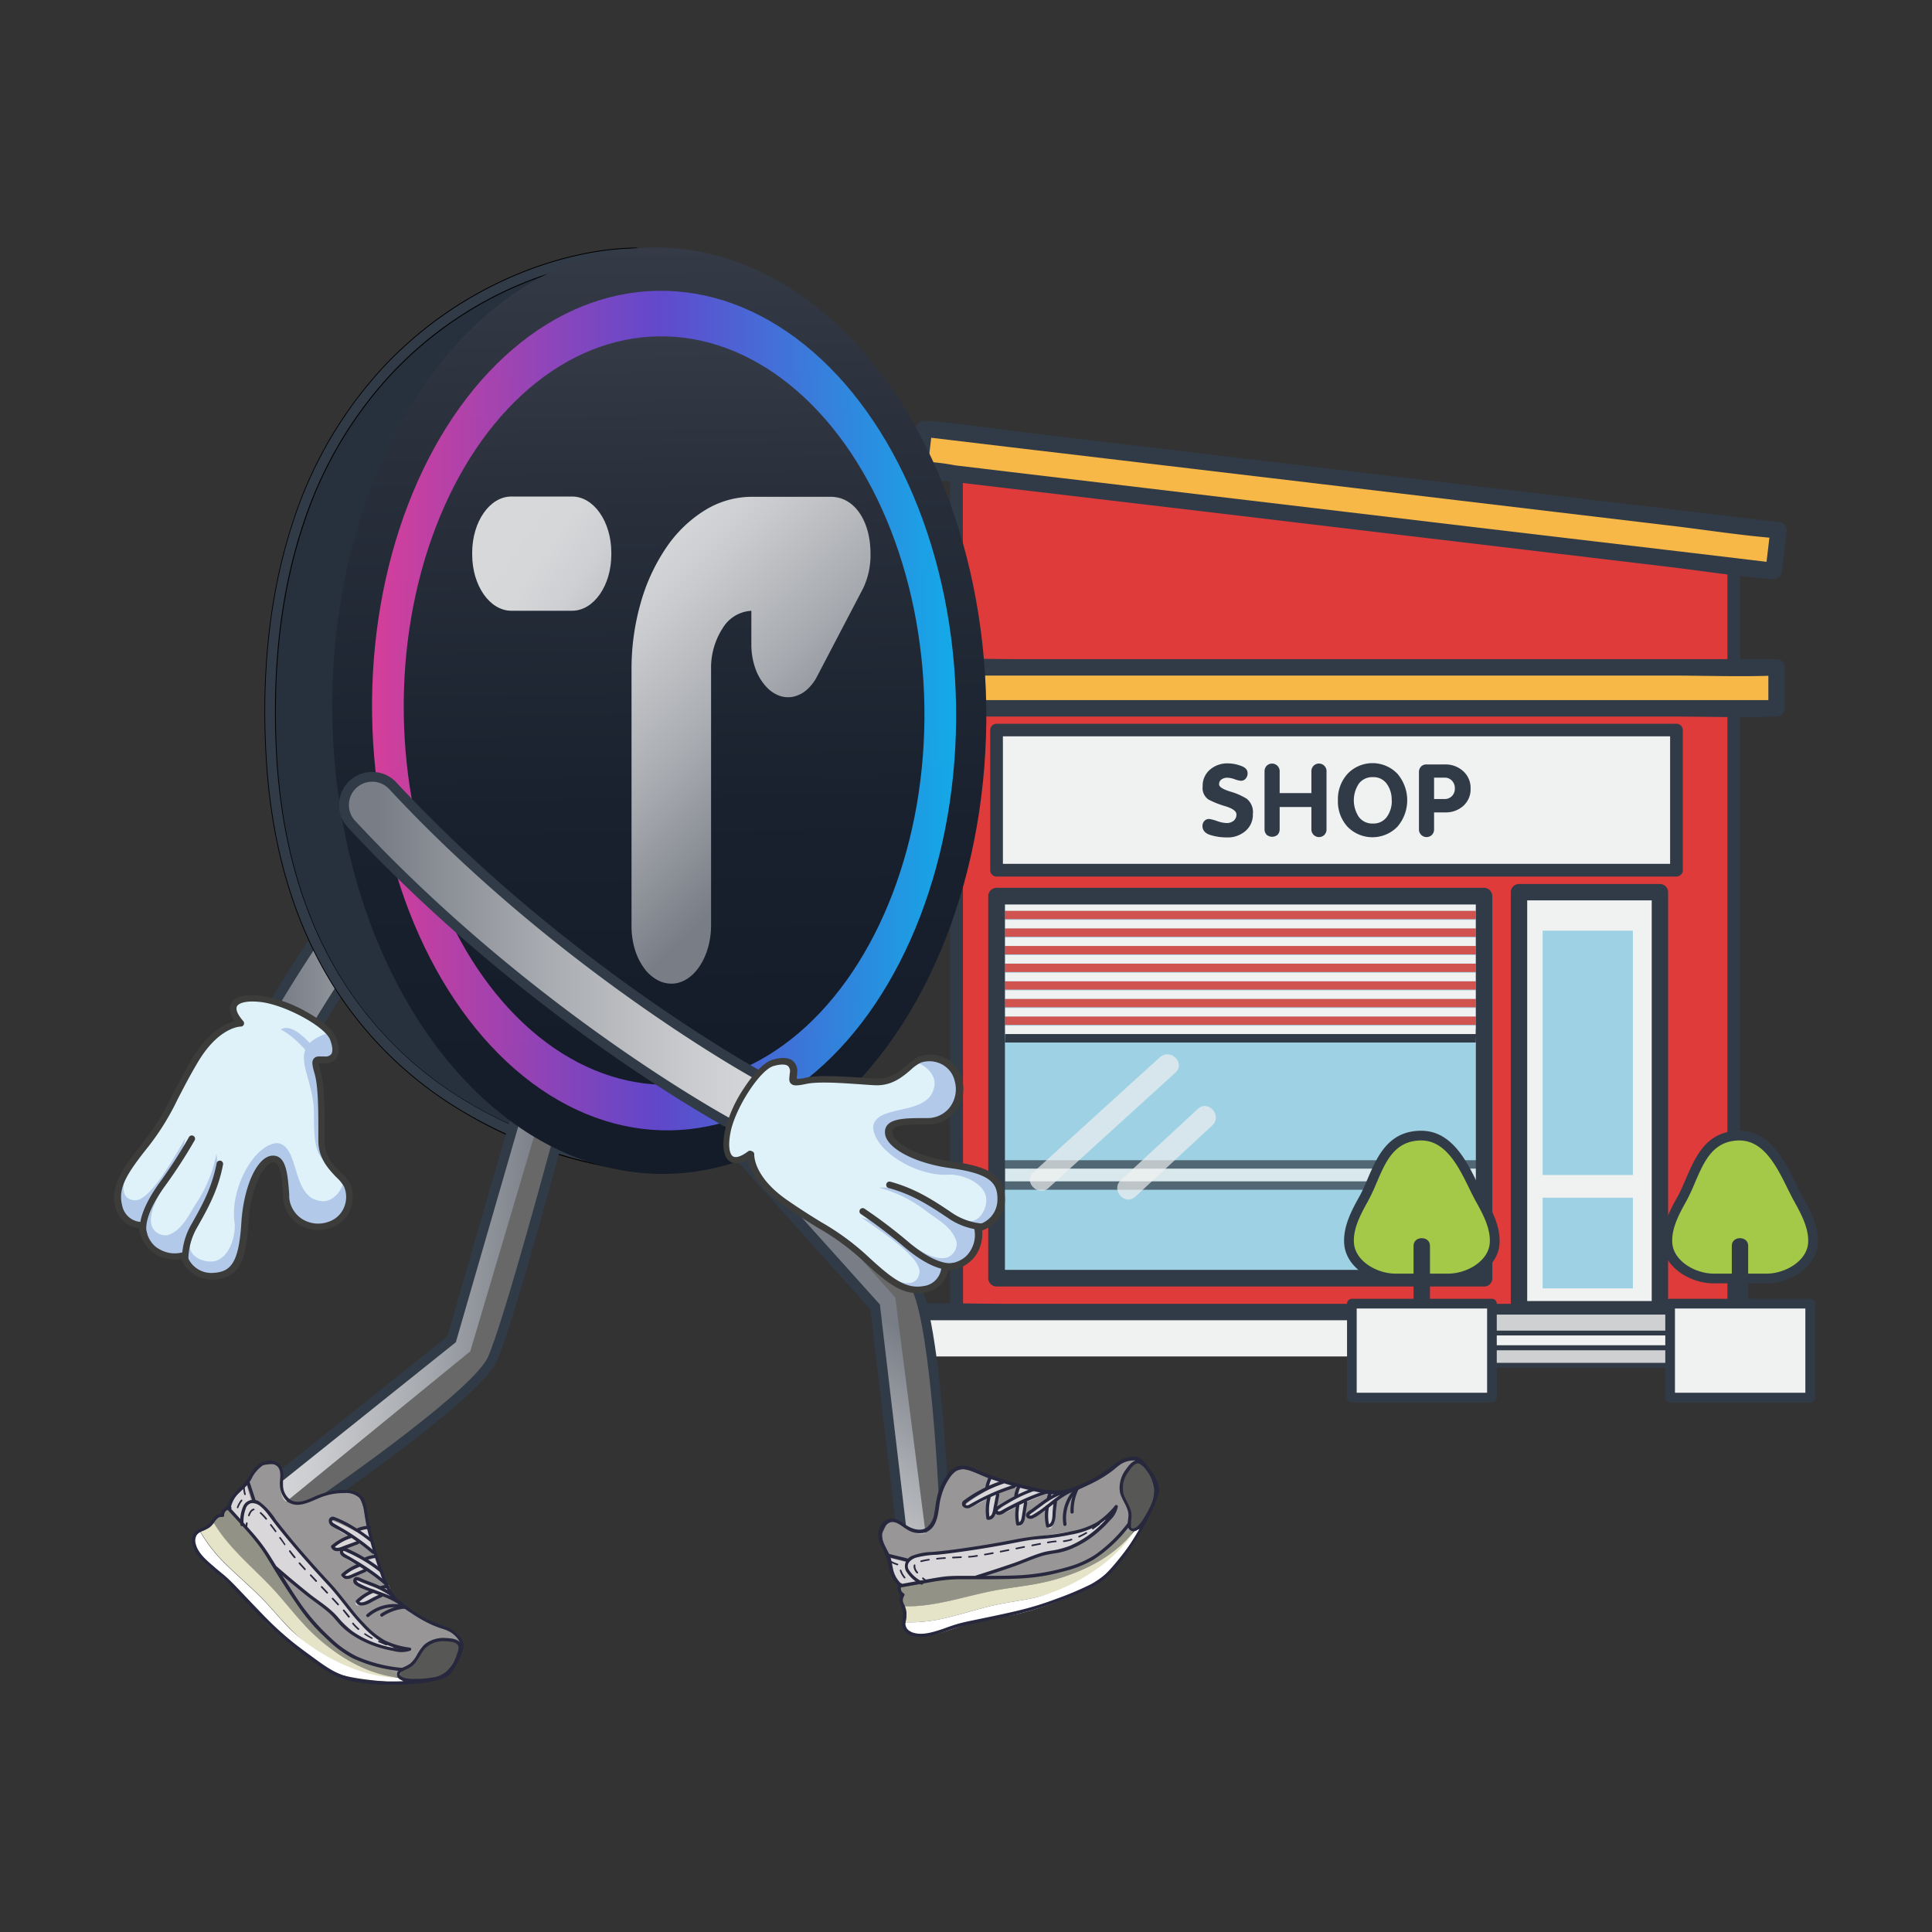 <svg id="Capa_2" data-name="Capa 2" xmlns="http://www.w3.org/2000/svg" xmlns:xlink="http://www.w3.org/1999/xlink" viewBox="0 0 400 400"><rect x="0" y="0" width="400" height="400" fill="#333333" stroke="none"/><defs><style>.cls-1{fill:#e03b3b;}.cls-2{fill:#313b47;}.cls-3{fill:#f0f1f1;}.cls-4{fill:#f7b848;}.cls-5{fill:#9ed1e3;}.cls-6{fill:#cfd0d2;}.cls-7{opacity:0.71;}.cls-8{fill:#d0534f;}.cls-9{opacity:0.68;}.cls-10{fill:#a4c949;}.cls-11{fill:url(#Degradado_sin_nombre_12);}.cls-12{fill:#dff2f9;}.cls-13{fill:#d1d6d0;}.cls-14{fill:#b2c9ea;}.cls-15{fill:#3c3c3b;}.cls-16{fill:#26313d;}.cls-17{fill:url(#Degradado_sin_nombre_12-2);}.cls-18{fill:#686868;}.cls-19{fill:#939286;}.cls-20{fill:#e5e4c8;}.cls-21{fill:#fff;}.cls-22{fill:#999698;}.cls-23{fill:#575756;}.cls-24{fill:#d9d7da;}.cls-25{fill:#27273d;}.cls-26{fill:url(#Degradado_sin_nombre_12-3);}.cls-27{fill:url(#Degradado_sin_nombre_49);}.cls-28{opacity:0.93;fill:url(#Nueva_muestra_de_degradado_2);}.cls-29{fill:url(#Degradado_sin_nombre_49-2);}.cls-30{fill:url(#Degradado_sin_nombre_12-4);}.cls-31{fill:url(#Degradado_sin_nombre_11);}.cls-32{fill:url(#Degradado_sin_nombre_12-5);}</style><linearGradient id="Degradado_sin_nombre_12" x1="53.39" y1="182.06" x2="114.97" y2="182.06" gradientUnits="userSpaceOnUse"><stop offset="0.08" stop-color="#797d86"/><stop offset="0.47" stop-color="#a8abb0"/><stop offset="0.82" stop-color="#cbcccf"/><stop offset="1" stop-color="#d8d9db"/></linearGradient><linearGradient id="Degradado_sin_nombre_12-2" x1="-713.51" y1="123.33" x2="-654.47" y2="123.33" gradientTransform="matrix(-1, -0.05, -0.05, 1, -591.98, 117.05)" xlink:href="#Degradado_sin_nombre_12"/><linearGradient id="Degradado_sin_nombre_12-3" x1="-2572.81" y1="2782.94" x2="-2513.77" y2="2782.94" gradientTransform="matrix(-0.57, 0.82, 0.82, 0.57, -3562.38, 792.68)" xlink:href="#Degradado_sin_nombre_12"/><linearGradient id="Degradado_sin_nombre_49" x1="707.99" y1="-1252.31" x2="707.99" y2="-542.95" gradientTransform="translate(-451.59 706.12) scale(0.83 0.87)" gradientUnits="userSpaceOnUse"><stop offset="0" stop-color="#fff"/><stop offset="0.14" stop-color="#c9cbce"/><stop offset="0.31" stop-color="#92969c"/><stop offset="0.47" stop-color="#656a73"/><stop offset="0.62" stop-color="#424853"/><stop offset="0.77" stop-color="#29303c"/><stop offset="0.9" stop-color="#19212e"/><stop offset="1" stop-color="#141c29"/></linearGradient><linearGradient id="Nueva_muestra_de_degradado_2" x1="77.02" y1="147.12" x2="197.96" y2="147.12" gradientTransform="translate(2.17 -2) rotate(0.84)" gradientUnits="userSpaceOnUse"><stop offset="0" stop-color="#e340a1"/><stop offset="0.49" stop-color="#664ad6"/><stop offset="0.99" stop-color="#14b2f5"/></linearGradient><linearGradient id="Degradado_sin_nombre_49-2" x1="736.83" y1="-1135.25" x2="736.83" y2="-562.12" gradientTransform="translate(-465.63 706.11) scale(0.82 0.87)" xlink:href="#Degradado_sin_nombre_49"/><linearGradient id="Degradado_sin_nombre_12-4" x1="173.1" y1="6794.97" x2="123.93" y2="6844.22" gradientTransform="matrix(1, 0, 0, -1, 0, 6965.74)" xlink:href="#Degradado_sin_nombre_12"/><linearGradient id="Degradado_sin_nombre_11" x1="140.22" y1="6831.08" x2="97.06" y2="6861.9" gradientTransform="matrix(1, 0, 0, -1, 0, 6965.74)" gradientUnits="userSpaceOnUse"><stop offset="0" stop-color="#797d86"/><stop offset="0.09" stop-color="#95999f"/><stop offset="0.2" stop-color="#aeb0b5"/><stop offset="0.32" stop-color="#c1c2c6"/><stop offset="0.47" stop-color="#cecfd2"/><stop offset="0.65" stop-color="#d6d7d9"/><stop offset="1" stop-color="#d8d9db"/></linearGradient><linearGradient id="Degradado_sin_nombre_12-5" x1="71.22" y1="197.19" x2="160.01" y2="197.19" xlink:href="#Degradado_sin_nombre_12"/></defs><title>i</title><polygon class="cls-1" points="358.96 271.99 198.04 271.99 198.04 93.47 358.96 110.31 358.96 271.99"/><path class="cls-2" d="M359,273.3H198a1.31,1.31,0,0,1-1.32-1.31V93.47a1.3,1.3,0,0,1,.44-1,1.33,1.33,0,0,1,1-.33L359.09,109a1.32,1.32,0,0,1,1.18,1.31V272A1.31,1.31,0,0,1,359,273.3Zm-159.61-2.62H357.64V111.49L199.35,94.93Z"/><rect class="cls-3" x="185.51" y="271.64" width="185.34" height="9.2"/><path class="cls-2" d="M187.53,280.84v-9.2l-1.7,1.7H363.62a52.72,52.72,0,0,0,7.22,0,1.82,1.82,0,0,1,.33,0l-1.7-1.7v9.2a1.7,1.7,0,0,0,3.4,0v-9.2a1.72,1.72,0,0,0-1.7-1.7H208.63c-7.47,0-15-.27-22.48,0h-.32a1.72,1.72,0,0,0-1.7,1.7v9.2a1.7,1.7,0,0,0,3.4,0Z"/><rect class="cls-4" x="275.05" y="14.41" width="8.48" height="178.15" transform="translate(143.52 368.58) rotate(-83.21)"/><path class="cls-2" d="M368.44,108.11,350.77,106l-42.24-5-51.08-6.07-44.14-5.26c-7.14-.85-14.3-2-21.47-2.55l-.3,0a1.72,1.72,0,0,0-1.89,1.49c-.33,2.8-.67,5.61-1,8.42a1.71,1.71,0,0,0,1.49,1.88L207.81,101l42.24,5,51.07,6.08,44.15,5.26c7.13.85,14.3,2,21.46,2.55l.31,0a1.71,1.71,0,0,0,1.88-1.49c.34-2.8.67-5.61,1-8.42a1.7,1.7,0,0,0-3.38-.4c-.33,2.81-.66,5.61-1,8.42l1.89-1.48-17.67-2.11-42.25-5-51.07-6.07-44.14-5.26-14.52-1.73a49.35,49.35,0,0,0-6.95-.82c-.1,0-.2,0-.3,0L192,97.37q.51-4.22,1-8.42l-1.88,1.48,17.67,2.11,42.24,5,51.07,6.08,44.15,5.26c7.14.85,14.3,2,21.47,2.55l.3,0A1.7,1.7,0,0,0,368.44,108.11Z"/><rect class="cls-3" x="314.49" y="184.71" width="29.18" height="86.36"/><path class="cls-2" d="M343.67,269.37H314.49l1.7,1.7V184.71l-1.7,1.7h29.18l-1.7-1.7v86.36a1.7,1.7,0,0,0,3.4,0V184.71a1.72,1.72,0,0,0-1.7-1.69H314.49a1.72,1.72,0,0,0-1.7,1.69v86.36a1.72,1.72,0,0,0,1.7,1.7h29.18A1.7,1.7,0,0,0,343.67,269.37Z"/><rect class="cls-5" x="319.39" y="247.97" width="18.68" height="18.78"/><rect class="cls-5" x="319.39" y="192.69" width="18.68" height="50.58"/><rect class="cls-4" x="189.46" y="138.17" width="178.36" height="8.48"/><path class="cls-2" d="M367.82,136.47H211.48c-7.22,0-14.5-.27-21.71,0h-.31a1.72,1.72,0,0,0-1.69,1.7v8.48a1.72,1.72,0,0,0,1.69,1.7H345.81c7.21,0,14.49.28,21.71,0h.3a1.72,1.72,0,0,0,1.7-1.7v-8.48a1.7,1.7,0,0,0-3.4,0v8.48l1.7-1.7H196.76a49.42,49.42,0,0,0-7,0,1.61,1.61,0,0,1-.31,0l1.7,1.7v-8.48l-1.7,1.7H345.81c7.21,0,14.49.28,21.71,0h.3A1.7,1.7,0,0,0,367.82,136.47Z"/><rect class="cls-6" x="306.91" y="271.64" width="44.34" height="4.34"/><path class="cls-2" d="M351.76,276.49H306.4v-5.36h45.36Zm-44.34-1h43.32v-3.32H307.42Z"/><rect class="cls-6" x="306.91" y="279.03" width="44.34" height="3.62"/><path class="cls-2" d="M351.76,283.16H306.4v-4.64h45.36Zm-44.34-1h43.32v-2.6H307.42Z"/><rect class="cls-5" x="206.33" y="185.53" width="100.95" height="79.1"/><g class="cls-7"><rect class="cls-3" x="207.2" y="241.08" width="99.38" height="4.38"/><path class="cls-2" d="M306.58,244.59H207.2l.86.87v-4.38l-.86.87h99.38l-.87-.87v4.38a.87.87,0,0,0,1.74,0v-4.38a.88.88,0,0,0-.87-.87H207.2a.88.88,0,0,0-.87.87v4.38a.88.88,0,0,0,.87.87h99.38A.87.87,0,0,0,306.58,244.59Z"/></g><rect class="cls-8" x="208.05" y="188.55" width="97.5" height="1.75"/><rect class="cls-8" x="208.05" y="192.2" width="97.5" height="1.75"/><rect class="cls-8" x="208.05" y="195.85" width="97.5" height="1.75"/><rect class="cls-8" x="208.05" y="199.5" width="97.5" height="1.75"/><rect class="cls-8" x="208.05" y="203.14" width="97.5" height="1.75"/><rect class="cls-8" x="208.05" y="206.79" width="97.5" height="1.75"/><rect class="cls-8" x="208.05" y="210.44" width="97.5" height="1.75"/><polygon class="cls-2" points="305.64 213.21 208.13 213.21 208.05 215.84 305.55 215.84 305.64 213.21"/><rect class="cls-3" x="208.05" y="186.8" width="97.5" height="1.75"/><rect class="cls-3" x="208.05" y="190.45" width="97.5" height="1.75"/><rect class="cls-3" x="208.05" y="194.1" width="97.5" height="1.75"/><rect class="cls-3" x="208.05" y="197.74" width="97.5" height="1.75"/><rect class="cls-3" x="208.05" y="201.39" width="97.5" height="1.75"/><rect class="cls-3" x="208.05" y="205.04" width="97.5" height="1.75"/><rect class="cls-3" x="208.05" y="208.69" width="97.5" height="1.75"/><rect class="cls-3" x="208.05" y="212.34" width="97.5" height="1.75"/><g class="cls-9"><path class="cls-3" d="M240.14,218.89l-26.22,23.83c-2.16,2,1.05,5.16,3.21,3.2l26.22-23.83c2.16-2-1-5.16-3.21-3.2Z"/></g><g class="cls-9"><path class="cls-3" d="M248.05,229.54l-16,14.8c-2.14,2,.83,5.41,3,3.42L251,233c2.13-2-.84-5.4-3-3.42Z"/></g><rect class="cls-3" x="206.33" y="151.14" width="140.77" height="29.02"/><path class="cls-2" d="M347.09,181.48H206.33a1.32,1.32,0,0,1-1.32-1.32v-29a1.31,1.31,0,0,1,1.32-1.31H347.09a1.31,1.31,0,0,1,1.32,1.31v29A1.32,1.32,0,0,1,347.09,181.48Zm-139.45-2.63H345.78v-26.4H207.64Z"/><path class="cls-2" d="M307.28,183.81H206.33a1.75,1.75,0,0,0-1.73,1.72v79.11a1.75,1.75,0,0,0,1.73,1.72H307.28a1.56,1.56,0,0,0,1.16-.46l.06-.06,0,0a1.58,1.58,0,0,0,.47-1.17V185.53A1.75,1.75,0,0,0,307.28,183.81Zm-34.22,79.1h-65V187.26h97.5v75.65Z"/><path class="cls-10" d="M372.28,248.13c-2.57-4.63-5.33-13.16-12.32-13-7.76.16-8.95,8.08-11.7,13-1.62,2.92-3.28,6-3.06,9.28.29,4.3,5.12,7.29,9.61,7.29h10.92c4.49,0,9.32-3,9.61-7.29C375.56,254.15,373.9,251.05,372.28,248.13Z"/><rect class="cls-3" x="345.76" y="269.9" width="29.01" height="19.44"/><path class="cls-2" d="M365.73,265.71H354.81c-4.86,0-10.29-3.31-10.62-8.23-.25-3.65,1.66-7.09,3.19-9.84.58-1.06,1.1-2.26,1.64-3.53,2-4.63,4.23-9.88,10.92-10h.2c6.32,0,9.43,6.33,11.7,11,.46.94.9,1.82,1.32,2.59,1.53,2.75,3.44,6.19,3.19,9.84C376,262.4,370.59,265.71,365.73,265.71Zm-5.6-29.59H360c-5.38.12-7.19,4.33-9.1,8.79a40,40,0,0,1-1.73,3.71c-1.48,2.66-3.15,5.67-2.94,8.72.25,3.74,4.74,6.35,8.6,6.35h10.92c3.86,0,8.35-2.61,8.6-6.35.21-3-1.47-6.06-2.94-8.72h0c-.45-.81-.89-1.71-1.37-2.67C367.87,241.57,365.19,236.12,360.13,236.12Z"/><path class="cls-2" d="M374.78,290.35h-29a1,1,0,0,1-1-1V269.9a1,1,0,0,1,1-1h29a1,1,0,0,1,1,1v19.44A1,1,0,0,1,374.78,290.35Zm-28-2h27V270.91h-27Z"/><path class="cls-2" d="M358.55,257.93v11.29c0,2.12,3.39,2.12,3.39,0V257.93c0-2.11-3.39-2.11-3.39,0Z"/><path class="cls-10" d="M306.39,248.13c-2.57-4.63-5.32-13.16-12.32-13-7.76.16-8.95,8.08-11.7,13-1.62,2.92-3.28,6-3.06,9.28.29,4.3,5.12,7.29,9.61,7.29h10.92c4.49,0,9.32-3,9.61-7.29C309.67,254.15,308,251.05,306.39,248.13Z"/><rect class="cls-3" x="279.87" y="269.9" width="29.01" height="19.44"/><path class="cls-2" d="M299.84,265.71H288.92c-4.86,0-10.29-3.31-10.62-8.23-.25-3.65,1.66-7.09,3.19-9.84.58-1.06,1.1-2.26,1.64-3.53,2-4.63,4.23-9.88,10.92-10,6.47-.12,9.61,6.27,11.91,11,.46.94.89,1.82,1.31,2.59,1.53,2.75,3.44,6.19,3.19,9.84C310.13,262.4,304.7,265.71,299.84,265.71Zm-5.6-29.59h-.15c-5.38.12-7.19,4.33-9.09,8.79a40,40,0,0,1-1.74,3.71c-1.47,2.66-3.15,5.67-2.94,8.72.25,3.74,4.74,6.35,8.6,6.35h10.92c3.87,0,8.35-2.61,8.6-6.35.21-3-1.46-6.06-2.94-8.72h0c-.45-.81-.89-1.71-1.36-2.67C302,241.57,299.31,236.12,294.24,236.12Z"/><path class="cls-2" d="M308.89,290.35h-29a1,1,0,0,1-1-1V269.9a1,1,0,0,1,1-1h29a1,1,0,0,1,1,1v19.44A1,1,0,0,1,308.89,290.35Zm-28-2h27V270.91h-27Z"/><path class="cls-2" d="M292.66,257.93v11.29c0,2.12,3.4,2.12,3.4,0V257.93c0-2.11-3.4-2.11-3.4,0Z"/><path class="cls-11" d="M56.32,219.66a5,5,0,0,0,6.42-2.19c.19-.34,18.81-34.85,50.67-64.86a5,5,0,1,0-6.82-7.24A292,292,0,0,0,54,212.79,5,5,0,0,0,56,219.52Z"/><path class="cls-2" d="M58.34,221.11a6,6,0,0,1-2.44-.52h0l-.36-.18a6,6,0,0,1-2.46-8.1c.78-1.47,19.53-36.32,52.81-67.68a6,6,0,1,1,8.21,8.71C82.43,183.19,63.82,217.61,63.64,218A6,6,0,0,1,58.34,221.11Zm-1.6-2.37A4,4,0,0,0,61.85,217c.18-.34,18.95-35.05,50.86-65.12a4,4,0,1,0-5.43-5.76c-33,31.13-51.64,65.7-52.41,67.16a3.9,3.9,0,0,0-.3,3,4,4,0,0,0,1.92,2.34l.25.12Z"/><path class="cls-12" d="M65,220.17c.13.87,1.16,3.88,1.27,5.25a74.74,74.74,0,0,1,.2,8.32c-.19,1.73-.15,5.06,1,6.8s3.51,3.16,4.18,4.37a5.4,5.4,0,0,1-.59,6.28,6.88,6.88,0,0,1-5.58,2.42c-1-.11-4.54-1.41-5.27-3.29s-.6-5-.82-6.31-.59-3.2-1.39-3.83-1.5-.92-1.93-.57a9.66,9.66,0,0,0-2.64,2.81A25.52,25.52,0,0,0,51,249.58c-.16,2.06-.67,8.24-1.5,10.18s-2.64,3.85-4.62,4.19-5.76-.51-6.85-4.09c-1.44.86-4.5,0-5.69-1.08s-3.15-3.3-3-5.15c-.51-.14-2.76-.25-3.76-1.79s-2.44-4.08.05-8.28,6.73-8.78,7.82-11,7-15,11.61-18.49,4.72-2.19,4.72-2.19a3.33,3.33,0,0,1-1.09-1.56c-.37-1.05-.6-2,0-2.68s3.43-2,9.76.36,11.68,7.72,11.3,9.57-2.88,1.7-3.53,1.68S64.93,219.75,65,220.17Z"/><path class="cls-13" d="M49.83,211.87a2.51,2.51,0,0,1-.24-.2C49.82,211.71,49.83,211.87,49.83,211.87Z"/><path class="cls-14" d="M25.68,243.56c.38-.64.8-1.29,1.24-1.94-1.9,3.37-2,6.67.93,6.89s7.37-7.34,10.51-12.83a19.44,19.44,0,0,1-2.6,6.92c-2,3.58-5.33,7.93-4.33,11.28a3.07,3.07,0,0,0,3.29,1.85c3.12-1,4.54-4.59,6.09-6.9a27.5,27.5,0,0,0,4-10,15.19,15.19,0,0,1-1,8c-1.23,2.94-3.29,5.83-4.42,10.73-.57,2.47,2.9,4.12,5.21,3.5,2.72-.73,4.15-4.7,4-7.66-1.17-7.08,4-16.55,8.83-16.74,4.73.58,2.79,11.34,9,12,2,.35,4.14-1.51,4.77-4.13a2.73,2.73,0,0,1,.3.42,5.4,5.4,0,0,1-.59,6.28,6.88,6.88,0,0,1-5.58,2.42c-1-.11-4.54-1.41-5.27-3.29s-.6-5-.82-6.31-.59-3.2-1.39-3.83-1.5-.92-1.93-.57a9.66,9.66,0,0,0-2.64,2.81A25.52,25.52,0,0,0,51,249.58c-.16,2.06-.67,8.24-1.5,10.18s-2.64,3.85-4.62,4.19-5.76-.51-6.85-4.09c-1.44.86-4.5,0-5.69-1.08s-3.15-3.3-3-5.15c-.51-.14-2.76-.25-3.76-1.79S23.19,247.76,25.68,243.56Z"/><path class="cls-14" d="M65,230.48c0-8.27-6.16-13.45,2.74-16.55,1.46,1.5,2.29,2.87,2.13,3.63-.38,1.85-2.88,1.7-3.53,1.68s-1.39.51-1.33.93c.13.87,1.16,3.88,1.27,5.25a74.74,74.74,0,0,1,.2,8.32c-.19,1.73-.15,5.06,1,6.8C65.06,239,65,235.09,65,230.48Z"/><path class="cls-14" d="M66.62,219.1s-5.29-7.95-8.51-5.94c3,1.42,6.69,5.69,6.88,7A1.44,1.44,0,0,1,66.62,219.1Z"/><path class="cls-15" d="M43.69,264.91a6.54,6.54,0,0,1-6.09-4.24,7.9,7.9,0,0,1-5.31-.94,7.37,7.37,0,0,1-3.5-5.45A5.58,5.58,0,0,1,23.91,250c-1.19-4.5,1.43-8.09,5.79-13.56a50.45,50.45,0,0,0,5.88-9.55c1.11-2.14,2.36-4.57,4.16-7.61,3.43-5.78,7-7.41,8.83-7.87-1-1.42-1.24-2.65-.73-3.64.74-1.42,2.88-2,6.18-1.62a27.47,27.47,0,0,1,9.3,3.27c1.6.88,5.43,3.16,6.28,5.46.68,1.86.71,3.27.06,4.19a2.73,2.73,0,0,1-2.42,1.07h-.61a4.39,4.39,0,0,0-.63,0,8.9,8.9,0,0,0,.41,1.85c.76,2.62.79,7.12.82,11.47,0,1,0,2,0,2.9,0,3.05,1.8,4.82,3.35,6.39a9.68,9.68,0,0,1,1.92,2.36,6.89,6.89,0,0,1,0,5.42,6.51,6.51,0,0,1-4.1,3.72,7.52,7.52,0,0,1-6.62-.79A7.13,7.13,0,0,1,58.61,248l0-.64c-.26-3.45-.51-6.7-2-6.7h-.08c-1.77.12-4.62,4.73-5.11,12.74-.46,7.34-1.77,11.36-7.38,11.55ZM38,259.18a.65.65,0,0,1,.31.08.69.69,0,0,1,.35.42,5.27,5.27,0,0,0,5.22,3.87c3.7-.13,5.55-1.7,6.08-10.28.47-7.64,3.27-13.79,6.37-14,2.94-.19,3.23,3.76,3.55,8l0,.63a5.84,5.84,0,0,0,2.61,4.44,6.21,6.21,0,0,0,5.45.64,5.24,5.24,0,0,0,3.29-3,5.55,5.55,0,0,0,0-4.31,8.6,8.6,0,0,0-1.66-2C68,242,66,239.92,65.91,236.34c0-.94,0-1.92,0-2.92,0-4.06-.06-8.67-.77-11.1-.5-1.74-.64-2.55-.2-3.11s1-.49,1.76-.48h.57a1.5,1.5,0,0,0,1.31-.48c.37-.53.29-1.57-.22-2.95-1-2.75-9.39-7.3-14.46-7.85-3-.34-4.49.24-4.83.89s.14,1.76,1.3,3.08a.69.69,0,0,1,.1.73.67.67,0,0,1-.61.39h0c-.13,0-4.57.08-8.9,7.38-1.79,3-3,5.42-4.12,7.54a52.61,52.61,0,0,1-6,9.77c-4.5,5.64-6.51,8.7-5.54,12.37A4.2,4.2,0,0,0,29.36,253a.7.7,0,0,1,.71.65s.21,3.51,2.86,4.94a6.25,6.25,0,0,0,4.87.69A.59.59,0,0,1,38,259.18Z"/><path class="cls-15" d="M29.83,256.13a.71.71,0,0,1-.62-.39c-.17-.35-1.49-3.62,4-11.12a100.61,100.61,0,0,0,5.87-9.12.68.68,0,1,1,1.18.66,105,105,0,0,1-6,9.26c-5,6.84-3.88,9.72-3.86,9.75a.66.66,0,0,1-.32.89A.59.59,0,0,1,29.83,256.13Z"/><path class="cls-15" d="M38.35,261.54a.68.68,0,0,1-.67-.63,14.34,14.34,0,0,1,2-7.52c2.16-3.84,4.2-7.46,5.18-12.6a.68.68,0,0,1,1.33.26c-1,5.35-3.21,9.24-5.33,13A13.41,13.41,0,0,0,39,260.81a.68.68,0,0,1-.63.73Z"/><path class="cls-16" d="M133,241.52S60,237.13,55.7,156.18C51.33,74.33,107.1,52.45,131.46,52.45Z"/><path d="M133.34,242.7A90.72,90.72,0,0,1,95.8,230.22,79.37,79.37,0,0,1,69.06,204.3C60.72,191.08,56,174.91,55,156.24c-1-18.2,1-34.64,5.8-48.84A85.8,85.8,0,0,1,79.65,75.58c17-17.95,38.78-24.31,52.27-24.31v2.36c-13,0-34.06,6.18-50.55,23.58a83.31,83.31,0,0,0-18.35,31c-4.72,13.92-6.63,30.05-5.68,48,1,18.26,5.59,34,13.72,46.91a77,77,0,0,0,26,25.16,90.11,90.11,0,0,0,36.46,12.15Z"/><path class="cls-2" d="M133.35,242.53a92.55,92.55,0,0,1-37.46-12.45A79.26,79.26,0,0,1,69.2,204.21c-8.33-13.2-13.05-29.34-14.05-48-1-18.18,1-34.59,5.79-48.78A85.89,85.89,0,0,1,79.77,75.69c17-17.9,38.7-24.25,52.15-24.25v2c-13,0-34.15,6.18-50.68,23.62a83.84,83.84,0,0,0-18.38,31c-4.73,13.94-6.64,30.1-5.69,48,1,18.29,5.61,34.11,13.75,47a77.25,77.25,0,0,0,26,25.22,90.31,90.31,0,0,0,36.54,12.17Z"/><path class="cls-17" d="M117.18,229.58s-12.54,45.31-14.73,49.66S95.69,289.82,85.55,297,60,315.5,60,315.5l-5.48-7.76L93.49,277.3l14.71-50.85Z"/><path class="cls-18" d="M112.55,228.64,97.37,279.77,57.9,312,60,315.5s20.58-14.56,28.22-20.81A126.85,126.85,0,0,0,102,281.34c.89-.86,15.21-51.76,15.21-51.76Z"/><path class="cls-2" d="M61.47,315.54l-1.13-1.69c12.86-8.65,37.92-26.66,40.7-32.92,3.27-7.37,13.24-44.4,14.92-50.7l-7.08-2.47-14.5,50.13L56.59,308.13l-1.26-1.58,37.28-29.84,14.92-51.57,10.88,3.79-.25.91c-.47,1.78-11.64,43.75-15.27,51.91C99.18,290.11,63,314.5,61.47,315.54Z"/><path class="cls-19" d="M62.91,336.32A52.86,52.86,0,0,0,77.2,347.15c5.33.44,6-.14,5.8-.19-1.1-.25.32-1.27.32-1.27l-5.24-13.53L47,312.33s-1,.09-1,1.65a1.93,1.93,0,0,0-1.9,1.13c3.18,5.47,8.4,9.56,12.72,14.25C58.91,331.62,60.81,334.06,62.91,336.32Z"/><path class="cls-20" d="M83,347.4c-8.77-.75-16-6.68-20.06-11.08-2.1-2.26-4-4.7-6.09-7-4.32-4.69-9.54-8.78-12.72-14.25a.71.71,0,0,0-.08.15,4.48,4.48,0,0,1-2.56,1.88,30.87,30.87,0,0,0,5.23,6.66c2.58,2.58,5.4,4.89,7.91,7.52,1.71,1.78,3.28,3.7,5,5.48a46.38,46.38,0,0,0,15.91,10.79C75.91,347.5,82.37,347.59,83,347.4Z"/><path class="cls-21" d="M59.58,336.8c-1.7-1.78-3.27-3.7-5-5.48-2.51-2.63-5.33-4.94-7.91-7.52a30.87,30.87,0,0,1-5.23-6.66,4,4,0,0,0-.56.23c-.24.2-2.08,1.49.55,4.93s7.19,5.62,11.41,11,13.35,11.89,17.33,13.29,13.59,1.8,13.59,1.8-1-.94-.81-1C73.6,347.4,64.05,341.46,59.58,336.8Z"/><path class="cls-22" d="M54.37,303.35a8.29,8.29,0,0,0-3.13,3.74c-.68,2.18-1.92,0-3.82,5.3,0,0,8.43,9.26,10.16,13.34s6.22,9.61,12.39,15.2a18.27,18.27,0,0,0,10.37,4.22s3,4,10.83,2.09c1.13-.28,3.08-2.85,3.08-2.85s1.94-3.45.43-6.1c-14.6-5.76-15.56-11.62-16.27-13.61s-2.89-12-3.3-13-.5-4.12-7.42-2.17-9.61,3.19-9.55-2.11C58.17,303.91,59.43,302.56,54.37,303.35Z"/><path class="cls-23" d="M91,339.48c-2.85.36-3,.66-4.1,3S83.67,345,83,346.3s.53,2,3.76,1.63,5.66.12,7.25-3.18S96.12,338.82,91,339.48Z"/><path class="cls-24" d="M51,307.32l1.18,3.88s1.85-.25,4.08,3.3S67,326.43,68.05,327.76s7.51,8.38,8.22,9.5,6,4,6,4-5.85,0-8.35-2.48a51.67,51.67,0,0,0-9.08-7.5c-3.8-3.11-8.09-6.54-8.09-6.54S55.25,320,47,312.33A13.08,13.08,0,0,1,51,307.32Z"/><path class="cls-24" d="M73.75,317.14s-5-2.71-5.49-2.28,2.06,2.33,3.66,3-2.33,1.46-2.86,1.84-.84,1.72,2.28.6,2.93-.84,2.93-.84l3.5,2.44-.8-2.71-1-2.68Z"/><path class="cls-24" d="M75.66,323.2s-4.66-2.52-5.19-2.09,1.9,2.24,3.42,2.82-2.27,1.49-2.79,1.89-.85,1.71,2.16.52,2.44-1.18,2.44-1.18l3.67,2.58-.69-2.65-.89-2.61Z"/><path class="cls-24" d="M78.36,328.89s-4.45-2.41-5-2,1.82,2.14,3.27,2.69c0,0-2.19,1.45-2.68,1.83s-.83,1.65,2.07.5S79,330.35,79,330.35l3.36,1.11-1-.76-.85-2.51Z"/><path class="cls-25" d="M47.77,312.21a5.76,5.76,0,0,1,1.76-3.14c.43-.43.9-.83,1.33-1.27A8.94,8.94,0,0,0,52,306.32a7.17,7.17,0,0,1,2.41-2.92,2.63,2.63,0,0,1,3,.18c1,1,.47,2.6.54,3.8a4.94,4.94,0,0,0,1.22,3.18c2.15,2.18,5.2.23,7.46-.63a12.82,12.82,0,0,1,4.63-.8,4.08,4.08,0,0,1,3.16,1,5.09,5.09,0,0,1,.92,2.56c.19,1.19.37,2.39.62,3.57a78.09,78.09,0,0,0,2.47,8.6c.76,2.29,1.64,4.74,3.35,6.52A19.36,19.36,0,0,0,85,333.88a30.6,30.6,0,0,0,3.87,2.27,20,20,0,0,0,2,.83c.59.22,1.22.36,1.79.64a5.13,5.13,0,0,1,2.61,2.52,1.09,1.09,0,0,1,.08.66c0,.14-.08.28-.11.42a.34.34,0,0,0,.65.18s.09-.28,0-.13l-.62-.26a9.79,9.79,0,0,1-2.94,5.13,7.75,7.75,0,0,1-3.8,1.46,34.86,34.86,0,0,1-4.56.45,53,53,0,0,1-8.82-.27,19.79,19.79,0,0,1-4.15-.94,16.1,16.1,0,0,1-3.26-1.65c-1.07-.68-2.09-1.43-3.11-2.18-1.18-.86-2.36-1.72-3.51-2.62a65.57,65.57,0,0,1-6.37-5.76c-2-2.06-4-4.18-6-6.27-.75-.77-1.49-1.52-2.31-2.21s-1.6-1.3-2.38-2c-1.41-1.21-3.16-2.71-3.56-4.62a2.3,2.3,0,0,1,.21-1.69,2.65,2.65,0,0,1,1.22-.86,8.84,8.84,0,0,0,1.38-.68,4.66,4.66,0,0,0,1.12-1.22c.35-.5.85-1.15,1.55-1,.2,0,.45-.08.43-.32a1.12,1.12,0,0,1,1.19-1.21c.43,0,.43-.67,0-.68a1.82,1.82,0,0,0-1.87,1.89l.43-.33a1.93,1.93,0,0,0-1.57.47,14.86,14.86,0,0,0-1.23,1.52c-.77.82-2,.92-2.83,1.65a2.84,2.84,0,0,0-.62,2.94,6.93,6.93,0,0,0,1.47,2.51,42.62,42.62,0,0,0,4.9,4.4c1,.82,1.79,1.74,2.66,2.64,1.06,1.1,2.11,2.21,3.17,3.32a92.66,92.66,0,0,0,6.67,6.48c2.24,1.9,4.63,3.63,7,5.33a19.28,19.28,0,0,0,7,3.39,41.76,41.76,0,0,0,9.34.7,43.16,43.16,0,0,0,4.68-.25,15.84,15.84,0,0,0,4.41-.93,6.84,6.84,0,0,0,2.88-2.42,10.84,10.84,0,0,0,1.44-2.76c.13-.4.25-.8.35-1.21s-.46-.62-.62-.26c0,.1-.06.19-.09.29l.65.18a2.3,2.3,0,0,0,.12-1.13,3.42,3.42,0,0,0-.71-1.41,6.8,6.8,0,0,0-3-2.11A25.65,25.65,0,0,1,88,335a37.07,37.07,0,0,1-3.9-2.52,10.85,10.85,0,0,1-2.87-2.78,18,18,0,0,1-1.69-3.55,77.2,77.2,0,0,1-2.62-8.5c-.34-1.41-.63-2.82-.83-4.26a9.86,9.86,0,0,0-.7-2.89c-1.15-2.37-4.35-2.18-6.54-1.82a18,18,0,0,0-4.28,1.43c-1.3.56-2.93,1.22-4.3.5a3.73,3.73,0,0,1-1.67-3.25c-.08-1.27.32-2.72-.45-3.86a2.83,2.83,0,0,0-2.82-1.08,4.34,4.34,0,0,0-2.87,1.87,22.55,22.55,0,0,1-2.33,3.3,11.57,11.57,0,0,0-2.42,2.71,5.55,5.55,0,0,0-.61,1.77c-.07.43.58.61.65.18Z"/><path class="cls-25" d="M87.74,340.63a10.41,10.41,0,0,0-1.35,1.88,6.88,6.88,0,0,1-1.46,1.92,8.6,8.6,0,0,1-1.37.74,3,3,0,0,0-1.23.92,1.24,1.24,0,0,0,.56,1.66,5.35,5.35,0,0,0,2.43.52,22.29,22.29,0,0,0,5-.4,6.52,6.52,0,0,0,2.23-.74,4.87,4.87,0,0,0,1.51-1.68,13.84,13.84,0,0,0,1.07-2.39,4.37,4.37,0,0,0,.4-2.48c-.35-1.26-2.12-1.4-3.19-1.44a6.14,6.14,0,0,0-4.62,1.49c-.31.3.17.78.48.48a5.25,5.25,0,0,1,3.85-1.3,8.69,8.69,0,0,1,1.45.13,1.92,1.92,0,0,1,1.29.63c.38.6-.08,1.64-.29,2.24a12.45,12.45,0,0,1-1,2.18,4.14,4.14,0,0,1-1.4,1.59,6.07,6.07,0,0,1-2,.63,21.86,21.86,0,0,1-4.26.39,7.3,7.3,0,0,1-2.28-.26c-.35-.12-1-.42-.72-.89s.91-.65,1.28-.84a5.65,5.65,0,0,0,1.28-.75c1.19-1,1.67-2.63,2.76-3.75C88.52,340.8,88,340.32,87.74,340.63Z"/><path class="cls-25" d="M46.94,312.39c2.88,3.2,6,6.27,8.26,9.95,2,3.32,4.08,6.67,6.31,9.87a42.53,42.53,0,0,0,3.52,4.5c.9,1,1.88,1.91,2.85,2.83a22.46,22.46,0,0,0,5.22,3.82A30,30,0,0,0,83.32,346c.43,0,.43-.63,0-.68A29.79,29.79,0,0,1,74,343a20.68,20.68,0,0,1-5.29-3.66,44.64,44.64,0,0,1-6.19-6.91c-1.09-1.53-2.1-3.12-3.11-4.71s-2.1-3.29-3.12-4.95a38.3,38.3,0,0,0-4-5.44c-1.62-1.83-3.27-3.64-4.91-5.46-.29-.32-.77.16-.48.48Z"/><path class="cls-25" d="M50.44,315.65a7.64,7.64,0,0,1,.48-3.42,1.55,1.55,0,0,1,1.07-1,2.43,2.43,0,0,1,2,.69,9.29,9.29,0,0,1,1.6,1.77c.55.73,1.1,1.45,1.66,2.17,1.12,1.43,2.27,2.83,3.45,4.22,2.35,2.78,4.79,5.49,7.27,8.17s4.37,5.59,6.84,8.17a19.46,19.46,0,0,0,4.42,3.72,16.58,16.58,0,0,0,5.55,1.66l-.08-.62a5.44,5.44,0,0,1-3.22,0,22.43,22.43,0,0,1-2.8-.69,20.16,20.16,0,0,1-5.43-2.56A14.19,14.19,0,0,1,71,336c-.68-.71-1.25-1.5-2-2.18-1.54-1.46-3.35-2.58-5-3.9q-3.36-2.7-6.62-5.53c-.33-.28-.81.2-.48.48,2,1.76,4.11,3.48,6.19,5.18,1.75,1.42,3.67,2.62,5.32,4.15.76.71,1.36,1.54,2.07,2.28a14.68,14.68,0,0,0,2.26,1.9,21.16,21.16,0,0,0,5.5,2.65,25,25,0,0,0,3.29.8,5.68,5.68,0,0,0,3.44-.09.34.34,0,0,0-.08-.62,16.16,16.16,0,0,1-5.26-1.53,17.43,17.43,0,0,1-4.2-3.46c-2.59-2.67-4.63-5.78-7.16-8.5s-5.09-5.59-7.53-8.49c-1.23-1.47-2.45-3-3.62-4.48A14,14,0,0,0,53.84,311a2.29,2.29,0,0,0-3.42.72,7.76,7.76,0,0,0-.66,3.93c0,.43.7.43.68,0Z"/><path class="cls-25" d="M52.87,310.44l-1.24-3.77c-.13-.41-.78-.23-.65.18l1.24,3.77c.13.41.79.23.65-.18Z"/><path class="cls-25" d="M77,318.69a31.08,31.08,0,0,0-3.73-2.6,23.08,23.08,0,0,0-4-2,.84.84,0,0,0-1.18.58,1.28,1.28,0,0,0,.7,1.35c.63.42,1.34.75,2,1.13s1.31.8,1.94,1.22a44.41,44.41,0,0,1,4.32,3.26c.33.29.81-.19.47-.47a45.13,45.13,0,0,0-6.39-4.59c-.57-.33-1.14-.64-1.72-1-.23-.13-.61-.32-.67-.61s.31-.27.56-.17a27.18,27.18,0,0,1,3.58,1.79,28.71,28.71,0,0,1,3.66,2.53c.33.27.81-.2.48-.48Z"/><path class="cls-25" d="M74.29,317a7.06,7.06,0,0,1,2.17-.45.34.34,0,0,0,.34-.34.36.36,0,0,0-.34-.34,7.87,7.87,0,0,0-2.35.48.35.35,0,0,0-.24.42.33.33,0,0,0,.42.23Z"/><path class="cls-25" d="M72.43,317.81A11.42,11.42,0,0,0,68.59,320a.35.35,0,0,0,0,.41,1.31,1.31,0,0,0,.94.72,2.64,2.64,0,0,0,1.44-.21l3.19-1.22c.4-.15.23-.81-.18-.65l-2.73,1c-.56.22-1.73.8-2.08,0l-.05.41a10.09,10.09,0,0,1,3.54-2c.41-.14.24-.79-.18-.66Z"/><path class="cls-25" d="M79.25,325.09a29,29,0,0,0-3.85-2.66c-.7-.42-1.42-.82-2.16-1.18l-1-.48a3.3,3.3,0,0,0-1-.35.87.87,0,0,0-.82,1.15c.18.66,1,.93,1.49,1.23,1.3.74,2.56,1.53,3.8,2.37a36.27,36.27,0,0,1,4,3c.32.28.8-.19.48-.48a46.34,46.34,0,0,0-6.33-4.52l-1.56-.92c-.2-.11-1.68-.83-1.18-1.14.17-.1.74.25.89.32.33.14.66.3,1,.46.63.32,1.25.66,1.86,1a27.92,27.92,0,0,1,3.89,2.67c.33.27.81-.2.48-.48Z"/><path class="cls-25" d="M75.85,323a6.32,6.32,0,0,1,1-.31,4.26,4.26,0,0,1,.49-.1l.11,0s0,0,0,0h.07l.25,0a.35.35,0,0,0,.34-.34.34.34,0,0,0-.34-.34,6.58,6.58,0,0,0-2.08.49.35.35,0,0,0-.23.41.34.34,0,0,0,.41.24Z"/><path class="cls-25" d="M74.17,323.77a10.35,10.35,0,0,0-3.42,2.07.33.33,0,0,0-.09.33,1.18,1.18,0,0,0,.84.72,2.23,2.23,0,0,0,1.32-.21l2.89-1.23a.33.33,0,0,0,.12-.46.35.35,0,0,0-.46-.12l-2.32,1a4,4,0,0,1-1.1.39c-.22,0-.54,0-.64-.25l-.08.33a9.45,9.45,0,0,1,3.12-1.9c.41-.15.23-.8-.18-.65Z"/><path class="cls-25" d="M81.57,330.11a17.72,17.72,0,0,0-4-2.22L75.26,327c-.5-.19-1.34-.75-1.85-.35a.93.93,0,0,0,.12,1.42,6.18,6.18,0,0,0,1.68.9c1.27.55,2.58,1,3.87,1.5a14.7,14.7,0,0,1,4,2.05c.34.28.82-.2.48-.48-1.78-1.45-4.11-2.15-6.23-2.95a18.56,18.56,0,0,1-3.13-1.37c-.17-.11-.66-.65-.17-.49.31.1.61.25.92.38l1.94.76a17.48,17.48,0,0,1,4.2,2.24c.34.27.82-.21.48-.48Z"/><path class="cls-25" d="M79,329.05a4.58,4.58,0,0,1,.66-.19h.06l.15,0h.41a.34.34,0,0,0,.34-.33.34.34,0,0,0-.34-.34,5.24,5.24,0,0,0-.79,0,5.12,5.12,0,0,0-.67.19.34.34,0,1,0,.18.65Z"/><path class="cls-25" d="M77.21,329.09a10.43,10.43,0,0,0-3.49,2.24.35.35,0,0,0,0,.41c.52,1.09,2,.59,2.78.21A25.85,25.85,0,0,1,79,330.68c.4-.14.23-.8-.18-.65a18.21,18.21,0,0,0-2.31,1.12c-.53.27-1.91,1.06-2.3.25l0,.41a9.59,9.59,0,0,1,3.19-2.07.34.34,0,0,0-.18-.65Z"/><path class="cls-25" d="M51,316.37h0a.17.17,0,0,1-.16-.17s0-.37.08-.86a.17.17,0,0,1,.19-.14.16.16,0,0,1,.15.19c-.06.47-.08.82-.08.82A.17.17,0,0,1,51,316.37Z"/><path class="cls-25" d="M80,340.65h-.06c-.53-.2-1-.42-1.54-.64a.16.16,0,0,1-.09-.22.17.17,0,0,1,.22-.08c.49.21,1,.42,1.53.62a.17.17,0,0,1,.1.22A.19.19,0,0,1,80,340.65Zm-3-1.36a.11.11,0,0,1-.08,0,16.1,16.1,0,0,1-1.44-.85.18.18,0,0,1-.05-.24.16.16,0,0,1,.23,0c.44.28.91.56,1.41.83a.16.16,0,0,1,.07.23A.15.15,0,0,1,77,339.29Zm-2.75-1.84a.15.15,0,0,1-.11,0,8.91,8.91,0,0,1-1.18-1.21.17.17,0,0,1,0-.24.17.17,0,0,1,.24,0,8.74,8.74,0,0,0,1.13,1.16.17.17,0,0,1,0,.24A.16.16,0,0,1,74.2,337.45Zm-2.07-2.57a.17.17,0,0,1-.13-.07c-.23-.31-.58-.73-1-1.27a.17.17,0,1,1,.25-.22c.49.55.83,1,1.07,1.29a.18.18,0,0,1,0,.24A.17.17,0,0,1,72.13,334.88ZM70,332.36a.18.18,0,0,1-.12-.05c-.35-.39-.73-.8-1.13-1.22a.17.17,0,1,1,.25-.23c.4.42.78.83,1.13,1.22a.17.17,0,0,1,0,.24A.16.16,0,0,1,70,332.36Zm-2.26-2.43a.18.18,0,0,1-.12-.05l-1.14-1.21a.17.17,0,1,1,.25-.23l1.14,1.21a.17.17,0,0,1,0,.24A.17.17,0,0,1,67.7,329.93Zm-2.27-2.42a.17.17,0,0,1-.13-.05l-1.13-1.21a.16.16,0,0,1,0-.24.17.17,0,0,1,.24,0l1.13,1.21a.17.17,0,0,1,0,.24A.15.15,0,0,1,65.43,327.51Zm-2.27-2.43A.15.15,0,0,1,63,325l-1.12-1.23a.17.17,0,0,1,.26-.23c.35.39.72.81,1.11,1.23a.17.17,0,0,1,0,.24A.16.16,0,0,1,63.16,325.08ZM61,322.6a.16.16,0,0,1-.13-.06c-.43-.51-.79-1-1-1.3a.17.17,0,1,1,.28-.2c.25.35.6.78,1,1.28a.17.17,0,0,1,0,.24A.15.15,0,0,1,61,322.6Zm-2-2.66a.15.15,0,0,1-.14-.07c-.31-.44-.62-.9-1-1.36a.18.18,0,0,1,0-.24.17.17,0,0,1,.24,0c.33.47.64.93.94,1.37a.16.16,0,0,1,0,.23Zm-1.91-2.71a.21.21,0,0,1-.14-.07c-.35-.49-.68-.93-1-1.33a.17.17,0,0,1,0-.24.16.16,0,0,1,.23,0c.31.4.64.85,1,1.34a.17.17,0,0,1,0,.23A.21.21,0,0,1,57.07,317.23Zm-2-2.63a.16.16,0,0,1-.13-.06,15.38,15.38,0,0,0-1.12-1.19.16.16,0,0,1,0-.24.16.16,0,0,1,.23,0,14.28,14.28,0,0,1,1.16,1.22.17.17,0,0,1,0,.24A.15.15,0,0,1,55,314.6Zm-3.56-.68h-.06a.17.17,0,0,1-.1-.22c.27-.79.65-1.25,1.12-1.35a.17.17,0,0,1,.2.13.16.16,0,0,1-.13.2c-.43.09-.71.67-.87,1.13A.18.18,0,0,1,51.48,313.92Z"/><path class="cls-25" d="M82.31,341.41h0s-.31-.08-.82-.24a.17.17,0,0,1,.1-.32c.5.16.8.23.8.23a.17.17,0,0,1,.12.21A.18.18,0,0,1,82.31,341.41Z"/><path class="cls-25" d="M49.21,312.27h-.05a.18.18,0,0,1-.11-.22,5.1,5.1,0,0,1,.84-1.52.17.17,0,0,1,.24,0,.16.16,0,0,1,0,.23,5,5,0,0,0-.78,1.42A.17.17,0,0,1,49.21,312.27Zm1.51-2.73a.17.17,0,0,1-.16-.11,7.3,7.3,0,0,1-.24-1.73.17.17,0,0,1,.16-.17.18.18,0,0,1,.18.16,7.35,7.35,0,0,0,.22,1.63.16.16,0,0,1-.1.21Z"/><path class="cls-25" d="M84.14,332.48a8.68,8.68,0,0,0-8.22,1.76c-.33.28.15.76.48.47A8,8,0,0,1,84,333.13c.41.13.59-.52.18-.65Z"/><path class="cls-25" d="M83.78,332.37a10.58,10.58,0,0,0-4.91,1.72c-.36.23,0,.82.34.58a10,10,0,0,1,4.57-1.62c.43,0,.44-.72,0-.68Z"/><path class="cls-26" d="M153.2,225.29S185,259.9,187.55,264.06s5.41,11.33,6.16,23.75,2.18,31.42,2.18,31.42l-9.48.55-5.24-49.14L145.8,231.26Z"/><path class="cls-18" d="M150,228.73l35.36,39.93,6.5,50.56h4.07s-1.46-25.17-2.72-35a126.72,126.72,0,0,0-4.09-18.69c-.26-1.21-35.88-40.29-35.88-40.29Z"/><path class="cls-2" d="M185.81,318.5l-5.61-47.43-35.87-39.93,9-7.23.64.69c1.27,1.34,31,33,36,40.41,5.13,7.57,6.7,51.18,6.76,53l-2,.07c-.54-15.49-2.57-46.29-6.42-52-4.52-6.67-30.68-34.72-35.13-39.48l-5.84,4.71,34.87,38.82,0,.32,5.64,47.74Z"/><path class="cls-19" d="M215.09,327.81a52.6,52.6,0,0,0,16.74-6.4c3.19-4.29,3.08-5.2,2.91-5-.79.81-.91-.94-.91-.94l-14.25-2.71-33.26,15.88s-.43.86.86,1.73a1.94,1.94,0,0,0-.05,2.22c6.33.19,12.56-2.08,18.83-3.27C209,328.72,212.06,328.4,215.09,327.81Z"/><path class="cls-20" d="M235.1,316.65c-5.28,7.05-14.12,10-20,11.16-3,.59-6.11.91-9.13,1.48-6.27,1.19-12.5,3.46-18.83,3.27,0,0,.05.09.08.14a4.45,4.45,0,0,1,.25,3.17,30.69,30.69,0,0,0,8.42-.92c3.55-.82,7-2,10.57-2.74,2.41-.5,4.87-.82,7.28-1.32a46.29,46.29,0,0,0,17.57-7.8C231.45,322.69,234.94,317.25,235.1,316.65Z"/><path class="cls-21" d="M213.73,330.89c-2.41.5-4.87.82-7.28,1.32-3.56.75-7,1.92-10.57,2.74a30.69,30.69,0,0,1-8.42.92,3.46,3.46,0,0,0-.1.6c0,.31.16,2.55,4.47,2.14s8.58-3.13,15.38-3.87,17.15-5,20.44-7.68,8.72-10.58,8.72-10.58-1.36.4-1.27.17C230.14,324.6,220.05,329.56,213.73,330.89Z"/><path class="cls-22" d="M182.59,317.62a8.26,8.26,0,0,0,1.51,4.63c1.49,1.73-1,1.64,2.48,6.05,0,0,12.32-2.26,16.7-1.57s11.44-.19,19.45-2.47a18.34,18.34,0,0,0,9.07-6.57s5-.4,7.5-8.08c.36-1.11-.79-4.13-.79-4.13s-1.91-3.47-4.95-3.59c-12.61,9.35-18.09,7.06-20.15,6.61s-11.76-3.92-12.81-4.09-3.76-1.76-5.77,5.14-2.37,9.84-6.84,7C185.07,314.68,184.59,312.9,182.59,317.62Z"/><path class="cls-23" d="M232.6,305.68c-1.2,2.62-1,2.87.37,5.07s.45,4,1.2,5.29,2,.62,3.38-2.32,3.09-4.74,1.14-7.84S234.77,301,232.6,305.68Z"/><path class="cls-24" d="M184.2,322.55l3.91,1s.77-1.7,5-1.71,15.78-2.77,17.47-3S221.62,317,223,317s6.57-3,6.57-3-3.1,5-6.52,5.77a52.6,52.6,0,0,0-11.17,3.74c-4.65,1.58-9.82,3.41-9.82,3.41s-4.82-1.18-15.69,1.74A13,13,0,0,1,184.2,322.55Z"/><path class="cls-24" d="M204.54,308.46s-4.92,2.77-4.84,3.46,3.07-.52,4.45-1.54,0,2.75,0,3.4,1,1.63,1.71-1.62.84-2.93.84-2.93l3.92-1.68-2.72-.76-2.81-.56Z"/><path class="cls-24" d="M210.69,310.05s-4.61,2.62-4.52,3.3,2.91-.43,4.2-1.41.07,2.72.13,3.36,1,1.63,1.59-1.56.28-2.69.28-2.69l4.13-1.75-2.6-.81-2.69-.62Z"/><path class="cls-24" d="M217,310.76s-4.4,2.51-4.32,3.17,2.79-.41,4-1.35c0,0,.08,2.62.14,3.24s1,1.57,1.51-1.5.2-3.28.2-3.28l2.72-2.27-1.2.5-2.58-.61Z"/><path class="cls-25" d="M186.61,327.9a5.75,5.75,0,0,1-1.73-3.12c-.13-.59-.22-1.2-.36-1.79a7.93,7.93,0,0,0-.68-1.75c-.56-1.12-1.31-2.31-1.21-3.61a2.68,2.68,0,0,1,1.67-2.44c1.33-.37,2.49.93,3.56,1.51a4.68,4.68,0,0,0,3.73.57c2.21-.79,2.57-3.3,2.86-5.32a14.24,14.24,0,0,1,1-3.85,11.94,11.94,0,0,1,1-1.86,5.61,5.61,0,0,1,1.42-1.61,3.31,3.31,0,0,1,3.12-.09c1.2.44,2.35,1,3.55,1.46a77.38,77.38,0,0,0,8.5,2.48c2.53.62,5.28,1.28,7.88.71a20.82,20.82,0,0,0,3.87-1.47,30.27,30.27,0,0,0,3.78-2c.59-.37,1.16-.77,1.72-1.19s1-.86,1.51-1.21a5,5,0,0,1,3.68-.89,1.67,1.67,0,0,1,.81.58c.31.31.75-.15.47-.48,0,0-.18-.23-.09-.09l-.53.41a9.44,9.44,0,0,1,2.82,5.43,8.59,8.59,0,0,1-.94,4.09,38.36,38.36,0,0,1-1.87,3.74,57,57,0,0,1-4.52,6.88,18.16,18.16,0,0,1-5.75,5,66.89,66.89,0,0,1-7.31,3.08,64.53,64.53,0,0,1-8.27,2.5c-2.89.68-5.8,1.26-8.7,1.87-1.16.24-2.33.47-3.46.81s-2,.66-2.93,1c-1.82.59-4,1.34-5.92.84a3.11,3.11,0,0,1-1.3-.67,1.88,1.88,0,0,1-.51-1.68,15.48,15.48,0,0,0,.2-1.8,5,5,0,0,0-.51-1.8,1.66,1.66,0,0,1,0-1.72.35.35,0,0,0-.07-.54,1.13,1.13,0,0,1-.38-1.65c.24-.36-.34-.7-.58-.34a1.81,1.81,0,0,0,.62,2.58l-.06-.53a1.84,1.84,0,0,0-.43,1.51,12.86,12.86,0,0,0,.64,1.9c.34,1.23-.45,2.51,0,3.73a3.19,3.19,0,0,0,2.4,1.72,7.93,7.93,0,0,0,3-.09c2.17-.4,4.21-1.28,6.33-1.89,1.32-.38,2.69-.62,4-.9l4.6-1a78.81,78.81,0,0,0,9.09-2.37c2.72-.93,5.43-2,8.07-3.16a20.38,20.38,0,0,0,3.35-1.8,16.86,16.86,0,0,0,3-2.67,45.32,45.32,0,0,0,5-7.05,44.08,44.08,0,0,0,2.13-3.87,16.48,16.48,0,0,0,1.55-4.11,6.81,6.81,0,0,0-.51-4,11.13,11.13,0,0,0-1.62-2.71c-.25-.3-.52-.59-.79-.88s-.76.09-.53.41c.06.08.13.15.2.23l.47-.48a2.23,2.23,0,0,0-.78-.65,3.24,3.24,0,0,0-1.51-.2,6.75,6.75,0,0,0-3.61,1.5,27.93,27.93,0,0,1-7.76,4.52,11.34,11.34,0,0,1-4,1,18.71,18.71,0,0,1-4.28-.53,76.68,76.68,0,0,1-8.71-2.36c-1.38-.47-2.72-1-4.06-1.6a6,6,0,0,0-3.19-.69,4.48,4.48,0,0,0-2.87,2.24,12.93,12.93,0,0,0-1.81,4c-.31,1.18-.39,2.4-.64,3.6a4.53,4.53,0,0,1-1.47,2.91c-1.22.88-2.79.46-4-.22s-2.19-1.75-3.61-1.58a2.88,2.88,0,0,0-2.23,1.91,4.38,4.38,0,0,0,.13,3.37,20.81,20.81,0,0,1,1.57,3.75,11.45,11.45,0,0,0,1,3.44,5.81,5.81,0,0,0,1.18,1.43c.32.29.8-.18.48-.47Z"/><path class="cls-25" d="M231.88,309c.38,1.51,1.54,2.8,1.74,4.36.12,1-.4,2.07,0,3a1.2,1.2,0,0,0,1.66.53,4.8,4.8,0,0,0,1.7-1.68,22.07,22.07,0,0,0,2.4-4.56,7.63,7.63,0,0,0,.56-2,4.49,4.49,0,0,0-.56-2.37,13,13,0,0,0-1.42-2.16,5.74,5.74,0,0,0-1.68-1.65c-1.36-.67-2.51.81-3.19,1.79a6.15,6.15,0,0,0-1.2,4.76c.09.42.74.24.65-.18a5.39,5.39,0,0,1,1-4c.45-.68,1.42-2.22,2.42-1.77a5,5,0,0,1,1.54,1.53,12.78,12.78,0,0,1,1.28,2,3.61,3.61,0,0,1,.47,2.31,7.52,7.52,0,0,1-.52,1.67,22.41,22.41,0,0,1-2,3.87,6.25,6.25,0,0,1-1.43,1.72c-.31.23-.9.47-1.08,0a4.14,4.14,0,0,1,0-1.53,5.5,5.5,0,0,0,0-1.46c-.29-1.53-1.35-2.76-1.72-4.26C232.43,308.43,231.77,308.61,231.88,309Z"/><path class="cls-25" d="M186.34,328.7l6.15-1.09a36.37,36.37,0,0,1,6.16-.65c4,0,8,.06,12-.12a44.94,44.94,0,0,0,5.89-.64c1.31-.24,2.61-.58,3.9-.92a22.57,22.57,0,0,0,6-2.4,29.61,29.61,0,0,0,7.61-7.2c.27-.34-.21-.82-.48-.48a30.52,30.52,0,0,1-6.8,6.67,20.64,20.64,0,0,1-5.92,2.61,44.35,44.35,0,0,1-9.28,1.63c-2,.12-4,.14-5.93.15s-4,0-6,0c-1.12,0-2.24,0-3.35.08s-2.24.28-3.35.47l-6.79,1.21c-.42.08-.24.73.18.65Z"/><path class="cls-25" d="M190.93,327.45a7,7,0,0,1-2.77-2.44c-.67-1.18.33-2.11,1.41-2.49a19.29,19.29,0,0,1,4.48-.63q2.76-.28,5.5-.69,5.56-.79,11.07-1.88c.92-.18,1.83-.35,2.76-.48s1.89-.18,2.84-.27a48.14,48.14,0,0,0,5.47-.83,18,18,0,0,0,5.56-1.92,17.11,17.11,0,0,0,4-3.66l-.57-.23a5.24,5.24,0,0,1-1.61,2.57,24.59,24.59,0,0,1-2.12,2.09,20.57,20.57,0,0,1-5.23,3.36,14.45,14.45,0,0,1-2.8.88c-1,.2-2,.28-3,.57-2.09.59-4.05,1.54-6.09,2.24-2.57.88-5.16,1.73-7.75,2.54a.34.34,0,0,0,.18.65q3.62-1.12,7.2-2.35c2.18-.74,4.28-1.74,6.49-2.39a29.62,29.62,0,0,1,3.07-.58,14.54,14.54,0,0,0,3-.93,20.45,20.45,0,0,0,5.33-3.37,23.52,23.52,0,0,0,2.46-2.43,5.32,5.32,0,0,0,1.63-2.85.33.33,0,0,0-.57-.24,17.07,17.07,0,0,1-3.78,3.47,16.51,16.51,0,0,1-5.2,1.86,44.92,44.92,0,0,1-5.77.89,56.14,56.14,0,0,0-5.78.79q-5.72,1.13-11.48,1.93-2.94.42-5.9.69a11.66,11.66,0,0,0-4.09.79,2.3,2.3,0,0,0-1.33,3.07,7.35,7.35,0,0,0,3.11,2.86.34.34,0,0,0,.34-.59Z"/><path class="cls-25" d="M187.8,322.64l-3.85-.95a.34.34,0,0,0-.18.66l3.85.94c.43.1.61-.55.18-.65Z"/><path class="cls-25" d="M207.58,306.51a28,28,0,0,0-8,4.12.86.86,0,0,0-.21,1.28,1.29,1.29,0,0,0,1.6.16c.69-.32,1.35-.75,2-1.1s1.39-.7,2.09-1a45,45,0,0,1,5-1.91.34.34,0,0,0-.18-.65,45.27,45.27,0,0,0-7.17,3q-.87.45-1.71.93c-.28.15-.7.44-1,.27s.19-.53.38-.66a29.77,29.77,0,0,1,3.24-2,29,29,0,0,1,4.09-1.76c.41-.14.23-.79-.18-.65Z"/><path class="cls-25" d="M204.69,307.92a7,7,0,0,1,.77-2.09.34.34,0,0,0-.12-.46.35.35,0,0,0-.46.12,7.83,7.83,0,0,0-.84,2.25.34.34,0,1,0,.65.18Z"/><path class="cls-25" d="M204.41,310a11.3,11.3,0,0,0-.19,4.41.36.36,0,0,0,.24.24,1.36,1.36,0,0,0,1.2-.42,2.65,2.65,0,0,0,.58-1.34c.22-1.11.43-2.23.65-3.34.08-.43-.57-.61-.65-.18l-.55,2.79a6,6,0,0,1-.3,1.27c-.13.27-.41.62-.75.56l.24.24a10.23,10.23,0,0,1,.19-4.05.34.34,0,0,0-.66-.18Z"/><path class="cls-25" d="M214.18,308a29.3,29.3,0,0,0-4.23,1.82c-.71.37-1.41.76-2.09,1.18-.33.2-.65.4-1,.62a4.24,4.24,0,0,0-.84.62.88.88,0,0,0,.59,1.39c.67.13,1.34-.43,1.89-.73,1.31-.7,2.64-1.35,4-2a38.34,38.34,0,0,1,4.54-1.75.34.34,0,0,0-.18-.65,44.61,44.61,0,0,0-7,2.9c-.55.27-1.1.55-1.64.84l-.69.39a2,2,0,0,1-.49.24c-.27.09-.7,0-.36-.35a9.25,9.25,0,0,1,1.6-1.06c.59-.35,1.19-.69,1.79-1a28.72,28.72,0,0,1,4.26-1.85c.41-.14.24-.79-.18-.65Z"/><path class="cls-25" d="M210.65,309.79a8.24,8.24,0,0,1,.24-1,4.59,4.59,0,0,1,.38-.88.35.35,0,0,0-.12-.46.34.34,0,0,0-.47.12,6.79,6.79,0,0,0-.68,2,.36.36,0,0,0,.24.42.34.34,0,0,0,.41-.24Z"/><path class="cls-25" d="M210.39,311.62a10.41,10.41,0,0,0,0,4,.33.33,0,0,0,.23.23,1.14,1.14,0,0,0,1.1-.38,2.28,2.28,0,0,0,.48-1.23c.16-1,.31-2,.47-3a.36.36,0,0,0-.23-.42.35.35,0,0,0-.42.24l-.39,2.47a6.93,6.93,0,0,1-.22,1.12c-.09.24-.3.58-.61.52l.24.24a9.54,9.54,0,0,1,0-3.65c.09-.43-.56-.61-.65-.18Z"/><path class="cls-25" d="M219.67,308.7a17.28,17.28,0,0,0-4.1,2.31c-.63.45-1.26.92-1.89,1.39-.43.32-1.33.72-1.26,1.36s.8.81,1.32.64a6.66,6.66,0,0,0,1.61-.94c1.16-.8,2.24-1.69,3.37-2.52a14,14,0,0,1,3.81-2.27c.41-.14.23-.8-.18-.66-2.16.74-4,2.33-5.75,3.7a21.94,21.94,0,0,1-2.72,1.88,1.13,1.13,0,0,1-.55.21c-.33,0-.16-.18,0-.32s.53-.39.8-.58l1.65-1.22a17.45,17.45,0,0,1,4.06-2.33c.41-.15.23-.8-.18-.65Z"/><path class="cls-25" d="M217.45,310.27a4.1,4.1,0,0,1,.19-.66l0,0,0,0,0-.06a.61.61,0,0,1,.07-.14,3.35,3.35,0,0,1,.21-.36.34.34,0,0,0-.59-.34,5.23,5.23,0,0,0-.37.7,5.67,5.67,0,0,0-.2.67.34.34,0,1,0,.66.18Z"/><path class="cls-25" d="M216.51,311.86a10.1,10.1,0,0,0,.05,4.06.34.34,0,0,0,.34.34,1.37,1.37,0,0,0,1.29-.85,4.87,4.87,0,0,0,.35-1.46,26.67,26.67,0,0,1,.29-2.82c.09-.42-.56-.6-.65-.18a18.09,18.09,0,0,0-.27,2.54c0,.6-.11,2.19-1,2.09l.33.34a9.94,9.94,0,0,1-.07-3.88.34.34,0,0,0-.65-.18Z"/><path class="cls-25" d="M191.73,327.41l-.09,0s-.3-.21-.68-.52a.17.17,0,0,1,0-.24.17.17,0,0,1,.24,0c.37.3.66.5.66.5a.17.17,0,0,1,0,.24A.15.15,0,0,1,191.73,327.41Z"/><path class="cls-25" d="M189.88,325.74a.16.16,0,0,1-.13-.06,2.23,2.23,0,0,1-.61-1.33.88.88,0,0,1,.06-.33.17.17,0,0,1,.21-.11.17.17,0,0,1,.1.22.78.78,0,0,0,0,.22,2,2,0,0,0,.53,1.12.15.15,0,0,1,0,.23A.13.13,0,0,1,189.88,325.74Zm.84-2.33a.17.17,0,0,1-.16-.12.16.16,0,0,1,.11-.21,13.28,13.28,0,0,1,1.65-.33.17.17,0,0,1,.05.33,14,14,0,0,0-1.6.32Zm3.27-.53a.17.17,0,0,1-.17-.15.17.17,0,0,1,.16-.18c.5-.05,1-.1,1.65-.14a.16.16,0,0,1,.18.16.17.17,0,0,1-.15.18c-.61,0-1.15.08-1.65.13Zm3.31-.23a.17.17,0,0,1-.17-.16.17.17,0,0,1,.16-.18l1.66-.08a.16.16,0,0,1,.18.16.17.17,0,0,1-.16.17l-1.66.09Zm3.32-.16a.17.17,0,0,1,0-.34c.43,0,1-.1,1.64-.2a.17.17,0,0,1,.19.15.17.17,0,0,1-.14.19c-.67.1-1.22.16-1.66.2Zm3.29-.47a.16.16,0,0,1-.17-.14.16.16,0,0,1,.14-.19l1.63-.3a.17.17,0,1,1,.06.34l-1.64.29Zm3.26-.6a.18.18,0,0,1-.17-.14.19.19,0,0,1,.14-.2l1.62-.32a.16.16,0,0,1,.2.13.17.17,0,0,1-.13.2l-1.63.32Zm3.25-.65a.18.18,0,0,1-.16-.14.16.16,0,0,1,.13-.19l1.63-.33a.17.17,0,0,1,.07.33l-1.63.33Zm3.26-.65a.17.17,0,0,1,0-.33l1.63-.32a.17.17,0,1,1,.06.34l-1.63.31Zm3.27-.6a.17.17,0,0,1-.17-.14.18.18,0,0,1,.14-.2c.72-.11,1.26-.19,1.66-.22a.17.17,0,0,1,0,.34c-.39,0-.92.1-1.64.22Zm3.3-.26a.16.16,0,0,1-.17-.15.18.18,0,0,1,.15-.19,8.25,8.25,0,0,0,1.59-.34.17.17,0,0,1,.1.32,8.93,8.93,0,0,1-1.65.36Zm3.16-.95a.16.16,0,0,1-.15-.09.18.18,0,0,1,.08-.23c.47-.21,1-.47,1.46-.75a.17.17,0,1,1,.17.29c-.51.29-1,.55-1.49.77Zm2.88-1.64a.15.15,0,0,1-.14-.07.18.18,0,0,1,0-.24c.45-.3.9-.62,1.34-1a.17.17,0,0,1,.24,0,.18.18,0,0,1,0,.24c-.45.34-.91.67-1.36,1A.16.16,0,0,1,226.29,316.67Z"/><path class="cls-25" d="M228.89,314.68a.16.16,0,0,1-.13-.06.17.17,0,0,1,0-.24c.39-.34.62-.55.62-.56a.17.17,0,0,1,.23.25s-.23.22-.63.57A.15.15,0,0,1,228.89,314.68Z"/><path class="cls-25" d="M187.28,326.79a.15.15,0,0,1-.13-.07,4.81,4.81,0,0,1-.85-1.51.18.18,0,0,1,.11-.22.16.16,0,0,1,.21.11,4.68,4.68,0,0,0,.79,1.41.16.16,0,0,1,0,.24A.13.13,0,0,1,187.28,326.79Zm-1.51-2.72h0a7.39,7.39,0,0,1-1.59-.7.17.17,0,0,1-.06-.23.16.16,0,0,1,.23-.06,7.67,7.67,0,0,0,1.49.66.18.18,0,0,1,.13.21A.17.17,0,0,1,185.77,324.07Z"/><path class="cls-25" d="M223,307.77a8.67,8.67,0,0,0-2.84,7.91c.07.43.72.25.65-.18a8,8,0,0,1,2.67-7.25c.33-.28-.15-.76-.48-.48Z"/><path class="cls-25" d="M222.77,308a10.69,10.69,0,0,0-1.14,5.09.34.34,0,0,0,.67,0,10.06,10.06,0,0,1,1-4.74c.2-.39-.39-.74-.58-.35Z"/><ellipse class="cls-27" cx="136.5" cy="147.14" rx="67.71" ry="95.91" transform="translate(-2.15 2.02) rotate(-0.84)"/><ellipse class="cls-28" cx="137.49" cy="147.12" rx="60.46" ry="86.92" transform="translate(-2.14 2.03) rotate(-0.84)"/><ellipse class="cls-29" cx="137.49" cy="147.12" rx="53.9" ry="77.49" transform="translate(-2.14 2.03) rotate(-0.84)"/><path class="cls-30" d="M178.72,121.77l-9.56,18.29a9.26,9.26,0,0,1-2.18,2.8,6.23,6.23,0,0,1-2.76,1.39,5.3,5.3,0,0,1-2.92-.23,6.91,6.91,0,0,1-2.64-1.82l-.11-.12a10.8,10.8,0,0,1-2.2-3.8,14.76,14.76,0,0,1-.79-4.82v-7a7.38,7.38,0,0,0-5.9,3.54,15.06,15.06,0,0,0-2.44,8.49v53.06c0,6.41-3.47,11.87-7.93,12.1a6.09,6.09,0,0,1-3.24-.78,8.45,8.45,0,0,1-2.77-2.53,13,13,0,0,1-1.87-3.88,16.8,16.8,0,0,1-.66-4.62V138.5a49.71,49.71,0,0,1,1.89-13.64A39.26,39.26,0,0,1,138,113.29a26.51,26.51,0,0,1,8.06-7.72,18.5,18.5,0,0,1,9.5-2.71H172c4.84,0,8.23,4.88,8.23,11.83A16,16,0,0,1,178.72,121.77Z"/><path class="cls-31" d="M118.45,102.8H105.87c-4.48,0-8.11,5.22-8.11,11.65v.35c0,6.43,3.63,11.65,8.11,11.65h12.58c4.48,0,8.12-5.22,8.12-11.65v-.35C126.57,108,122.93,102.8,118.45,102.8Z"/><path class="cls-32" d="M159.48,230.15A5.82,5.82,0,0,0,157,222.6c-.4-.22-40.7-22.33-75.64-59.9a5.83,5.83,0,0,0-8.54,7.93c36.3,39,76.91,61.28,78.63,62.21a5.82,5.82,0,0,0,7.9-2.34Z"/><path class="cls-2" d="M154.17,234.56a6.83,6.83,0,0,1-3.25-.83c-1.71-.92-42.39-23.17-78.88-62.41a6.83,6.83,0,0,1,5.26-11.49A6.75,6.75,0,0,1,82.06,162c34.81,37.43,75,59.48,75.39,59.7a6.85,6.85,0,0,1,3,8.86h0c-.06.14-.13.27-.2.41a6.8,6.8,0,0,1-4.07,3.3A6.88,6.88,0,0,1,154.17,234.56ZM77.05,161.85a4.81,4.81,0,0,0-4.81,4.64,4.74,4.74,0,0,0,1.29,3.45c36.26,39,76.66,61.09,78.36,62a4.83,4.83,0,0,0,6.53-1.94,2.59,2.59,0,0,0,.14-.29,4.82,4.82,0,0,0-2.08-6.23c-.41-.22-40.87-22.43-75.9-60.1a4.83,4.83,0,0,0-3.35-1.54Z"/><path class="cls-12" d="M164.9,224.37c.88-.06,4-.86,5.34-.86a73.68,73.68,0,0,1,8.3.42c1.72.32,5.05.54,6.86-.43s3.42-3.26,4.67-3.83a5.38,5.38,0,0,1,6.22,1.06,6.9,6.9,0,0,1,2,5.74c-.18,1-1.75,4.43-3.67,5s-5,.22-6.36.35-3.23.34-3.93,1.09-1,1.42-.71,1.88a9.91,9.91,0,0,0,2.6,2.85,26.12,26.12,0,0,0,7,2.9c2.05.31,8.17,1.29,10,2.26s3.64,2.93,3.83,4.92-.95,5.72-4.6,6.53c.75,1.51-.37,4.48-1.51,5.59s-3.52,2.89-5.35,2.55c-.18.5-.46,2.74-2.07,3.62s-4.26,2.12-8.25-.67S177,258,174.87,256.71s-14.47-8.09-17.56-13-1.82-4.86-1.82-4.86a3.45,3.45,0,0,1-1.64,1c-1.08.28-2.08.44-2.67-.26s-1.75-3.57,1.1-9.71,8.58-11.06,10.39-10.54,1.48,3,1.41,3.65S164.49,224.4,164.9,224.37Z"/><path class="cls-14" d="M185.26,265.35c-.61-.43-1.23-.9-1.84-1.39,3.21,2.15,6.49,2.53,6.94-.41s-6.76-7.9-12-11.45a19.58,19.58,0,0,1,6.7,3.11c3.42,2.26,7.51,5.93,10.92,5.18a3.07,3.07,0,0,0,2.09-3.14c-.77-3.19-4.22-4.88-6.41-6.59A27.43,27.43,0,0,0,182,245.9a15.21,15.21,0,0,1,7.88,1.59c2.84,1.45,5.56,3.72,10.37,5.22,2.42.75,4.32-2.58,3.88-4.93-.52-2.76-4.38-4.5-7.34-4.6-7.14.63-16.2-5.25-16-10.07.94-4.67,11.52-1.92,12.63-8.11.5-1.92-1.19-4.24-3.76-5.07a3,3,0,0,1,.44-.26,5.38,5.38,0,0,1,6.22,1.06,6.9,6.9,0,0,1,2,5.74c-.18,1-1.75,4.43-3.67,5s-5,.22-6.36.35-3.23.34-3.93,1.09-1,1.42-.71,1.88a9.91,9.91,0,0,0,2.6,2.85,26.12,26.12,0,0,0,7,2.9c2.05.31,8.17,1.29,10,2.26s3.64,2.93,3.83,4.92-.95,5.72-4.6,6.53c.75,1.51-.37,4.48-1.51,5.59s-3.52,2.89-5.35,2.55c-.18.5-.46,2.74-2.07,3.62S189.25,268.14,185.26,265.35Z"/><path class="cls-15" d="M189.93,267.73c-3.82,0-7-2.73-11.51-6.94a50.74,50.74,0,0,0-9.08-6.59c-2.05-1.26-4.37-2.69-7.27-4.72-5.5-3.86-6.86-7.53-7.18-9.4-1.5.89-2.74,1-3.69.45-1.36-.85-1.75-3-1.14-6.28a27.48,27.48,0,0,1,4-9c1-1.54,3.56-5.18,5.92-5.85,1.9-.55,3.31-.46,4.18.25a2.72,2.72,0,0,1,.88,2.5c0,.22,0,.42-.05.6s0,.48,0,.63a8.27,8.27,0,0,0,1.88-.27c2.67-.56,7.16-.25,11.5,0,1,.07,2,.14,2.9.19,3,.18,4.94-1.43,6.61-2.85a10,10,0,0,1,2.5-1.74,6.93,6.93,0,0,1,5.42.4,6.56,6.56,0,0,1,3.39,4.37,7.51,7.51,0,0,1-1.29,6.54,7.14,7.14,0,0,1-5.69,2.79h-.64c-3.52,0-6.83,0-6.84,1.59,0,1.78,4.37,5,12.32,6.07,7.28,1,11.19,2.62,11,8.23a6.53,6.53,0,0,1-4.7,6,8,8,0,0,1-1.34,5.23,7.41,7.41,0,0,1-5.7,3.08,5.58,5.58,0,0,1-4.68,4.53A8.56,8.56,0,0,1,189.93,267.73Zm-33.77-28.8c0,.08-.31,4.53,6.68,9.44,2.87,2,5.18,3.43,7.21,4.68a52.1,52.1,0,0,1,9.29,6.75c5.28,4.91,8.18,7.15,11.91,6.46a4.21,4.21,0,0,0,3.65-3.88.67.67,0,0,1,.68-.65h0s3.51,0,5.14-2.49a6.16,6.16,0,0,0,1-4.79.71.71,0,0,1,.08-.55.69.69,0,0,1,.45-.31,5.3,5.3,0,0,0,4.25-4.91c.15-3.7-1.28-5.66-9.79-6.84-7.59-1.05-13.51-4.31-13.49-7.42,0-2.93,4-2.93,8.19-2.93h.64a5.8,5.8,0,0,0,4.62-2.27,6.2,6.2,0,0,0,1-5.38,5.23,5.23,0,0,0-2.7-3.5,5.57,5.57,0,0,0-4.3-.34,8.53,8.53,0,0,0-2.12,1.51c-1.78,1.51-4,3.39-7.57,3.17-.94-.05-1.92-.12-2.91-.19-4.05-.28-8.65-.6-11.13-.08-1.77.37-2.59.45-3.12,0s-.41-1.06-.34-1.79q0-.26.06-.57a1.54,1.54,0,0,0-.39-1.34c-.5-.41-1.55-.41-3,0-2.82.8-8,8.81-8.92,13.82-.57,3-.1,4.49.52,4.88s1.77,0,3.17-1.06a.67.67,0,0,1,.74,0A.65.65,0,0,1,156.16,238.93Z"/><path class="cls-15" d="M196.57,262.9c-1.54,0-4.69-.71-9.68-5a104.93,104.93,0,0,0-8.65-6.54.67.67,0,0,1,.74-1.12,103.17,103.17,0,0,1,8.79,6.63c6.43,5.52,9.39,4.61,9.42,4.6a.67.67,0,0,1,.87.38.69.69,0,0,1-.39.88A3.2,3.2,0,0,1,196.57,262.9Z"/><path class="cls-15" d="M203.47,254.69a14.35,14.35,0,0,1-7.35-2.62c-3.66-2.44-7.13-4.75-12.17-6.11a.68.68,0,0,1,.36-1.31c5.25,1.42,9,3.9,12.56,6.3a13.24,13.24,0,0,0,6.6,2.39h0a.68.68,0,0,1,0,1.35Z"/><path class="cls-2" d="M258.3,160.1a1.61,1.61,0,0,1-.39,1.1,1.25,1.25,0,0,1-1,.45,5.08,5.08,0,0,1-1.27-.31,4.93,4.93,0,0,0-1.5-.32,2.06,2.06,0,0,0-1.25.36,1.17,1.17,0,0,0-.49,1c0,.54.74,1,2.23,1.48a13.64,13.64,0,0,1,3.49,1.51,3.54,3.54,0,0,1,1.27,3.17,4.4,4.4,0,0,1-1.53,3.51,5.58,5.58,0,0,1-3.81,1.33,11.43,11.43,0,0,1-3.48-.51c-1.08-.34-1.61-1-1.61-1.83a1.53,1.53,0,0,1,.38-1.06,1.33,1.33,0,0,1,1-.42A7.74,7.74,0,0,1,252,170a7,7,0,0,0,1.86.4,2.28,2.28,0,0,0,1.58-.49,1.64,1.64,0,0,0,.55-1.3c0-.65-.76-1.22-2.29-1.69a18.54,18.54,0,0,1-3.5-1.39,2.87,2.87,0,0,1-1.2-2.74,4.35,4.35,0,0,1,1.51-3.44,5.46,5.46,0,0,1,3.69-1.3,7.81,7.81,0,0,1,2.69.5C257.83,158.85,258.3,159.38,258.3,160.1Z"/><path class="cls-2" d="M261.81,171.63V159.77a1.66,1.66,0,0,1,.42-1.2,1.58,1.58,0,0,1,2.71,1.2v4.43h6.57v-4.43a1.62,1.62,0,0,1,.43-1.2,1.57,1.57,0,0,1,2.7,1.2v11.86a1.66,1.66,0,0,1-.42,1.2,1.58,1.58,0,0,1-2.71-1.2v-4.55h-6.57v4.55a1.66,1.66,0,0,1-.43,1.2,1.75,1.75,0,0,1-2.26,0A1.6,1.6,0,0,1,261.81,171.63Z"/><path class="cls-2" d="M277,165.7a7.81,7.81,0,0,1,2-5.49,7.14,7.14,0,0,1,10.33,0,8.42,8.42,0,0,1,0,10.94,7.22,7.22,0,0,1-10.36,0A7.77,7.77,0,0,1,277,165.7Zm11.13,0a5.54,5.54,0,0,0-1-3.4,3.35,3.35,0,0,0-2.9-1.4,3.44,3.44,0,0,0-2.9,1.36,6.22,6.22,0,0,0,0,6.87,3.44,3.44,0,0,0,2.91,1.37,3.38,3.38,0,0,0,2.9-1.38A5.54,5.54,0,0,0,288.15,165.7Z"/><path class="cls-2" d="M293.78,171.63V159.9a1.65,1.65,0,0,1,.42-1.18,1.57,1.57,0,0,1,1.21-.45h3.72a5.41,5.41,0,0,1,3.82,1.4,4.67,4.67,0,0,1,1.52,3.59,4.59,4.59,0,0,1-1.51,3.59,5.38,5.38,0,0,1-3.71,1.35h-2.34v3.43a1.66,1.66,0,0,1-.42,1.2,1.58,1.58,0,0,1-2.71-1.2ZM296.91,161v4.43h2.15a2.09,2.09,0,0,0,1.56-.62,2.17,2.17,0,0,0,.59-1.59,2.2,2.2,0,0,0-.59-1.58,2.06,2.06,0,0,0-1.56-.64Z"/></svg>